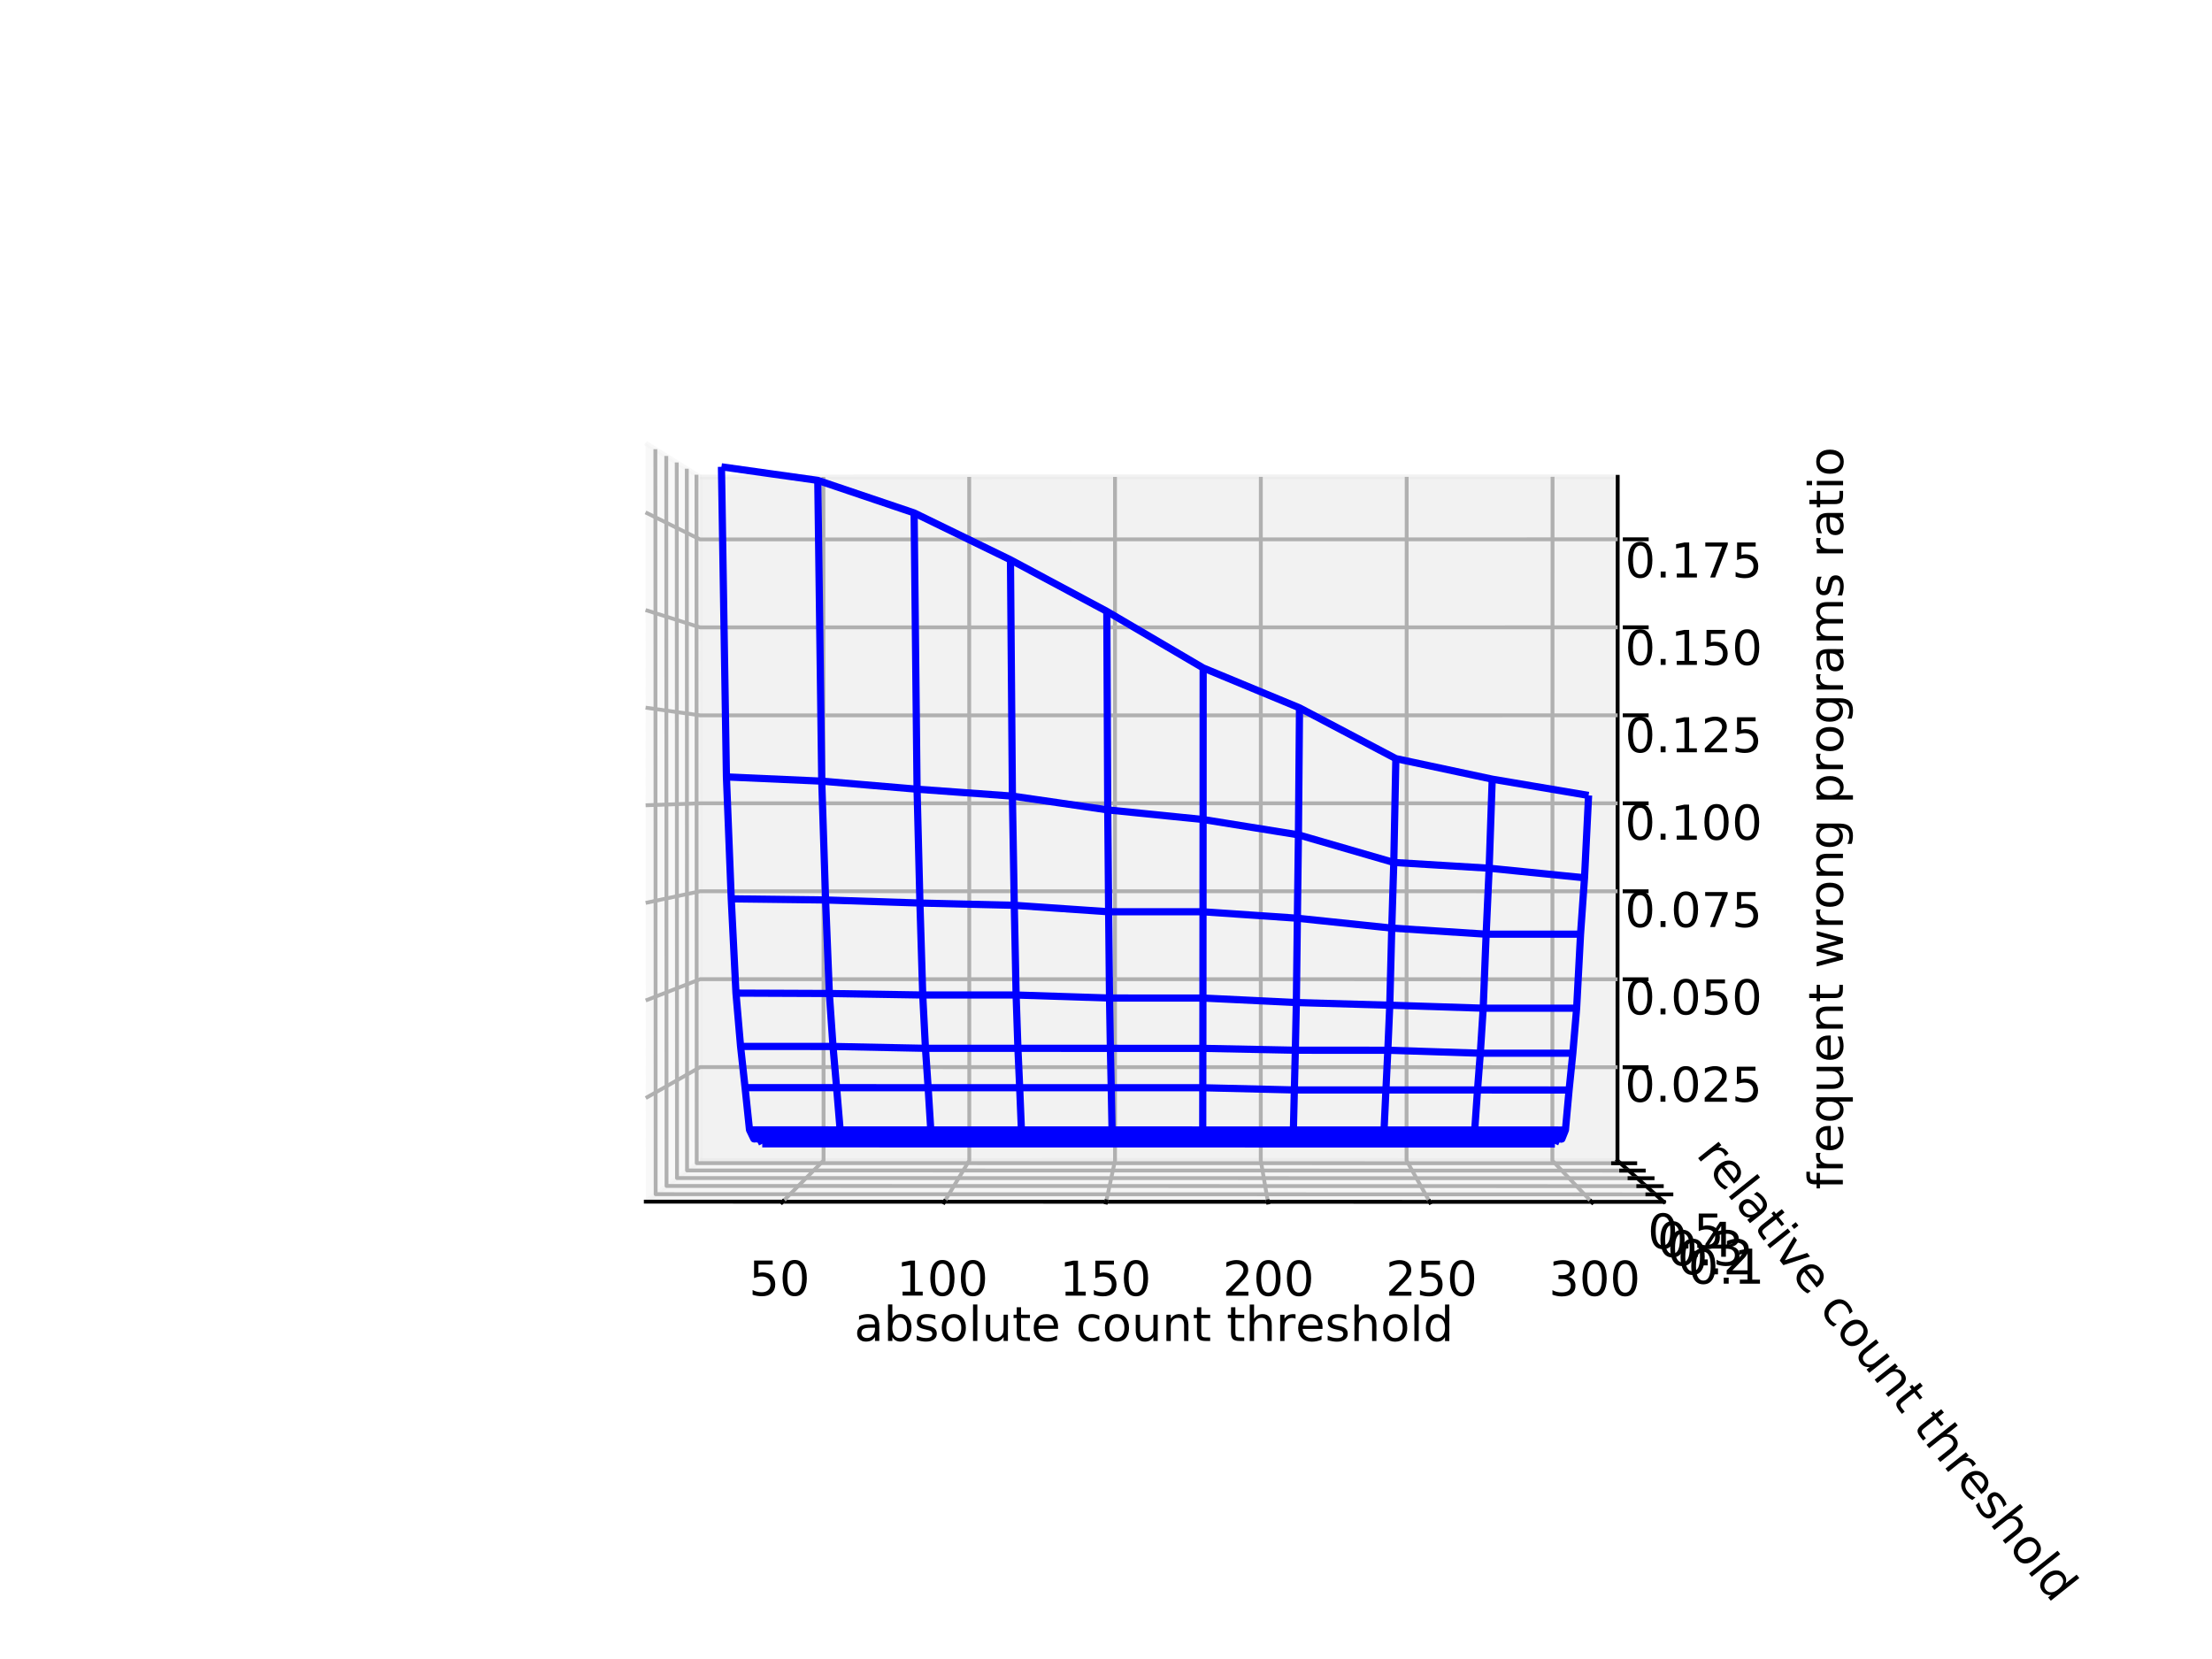 <?xml version="1.0" encoding="UTF-8" standalone="no"?>
<!-- Created with matplotlib (https://matplotlib.org/) -->

<svg
   xmlns:dc="http://purl.org/dc/elements/1.1/"
   xmlns:cc="http://creativecommons.org/ns#"
   xmlns:rdf="http://www.w3.org/1999/02/22-rdf-syntax-ns#"
   xmlns:svg="http://www.w3.org/2000/svg"
   xmlns="http://www.w3.org/2000/svg"
   xmlns:xlink="http://www.w3.org/1999/xlink"
   xmlns:sodipodi="http://sodipodi.sourceforge.net/DTD/sodipodi-0.dtd"
   xmlns:inkscape="http://www.inkscape.org/namespaces/inkscape"
   height="345.6pt"
   version="1.1"
   viewBox="0 0 460.8 345.6"
   width="460.8pt"
   id="svg5022"
   sodipodi:docname="frequent_programs_submits_rel.svg"
   inkscape:version="0.92.3 (unknown)">
  <sodipodi:namedview
     pagecolor="#ffffff"
     bordercolor="#666666"
     borderopacity="1"
     objecttolerance="10"
     gridtolerance="10"
     guidetolerance="10"
     inkscape:pageopacity="0"
     inkscape:pageshadow="2"
     inkscape:window-width="1920"
     inkscape:window-height="1052"
     id="namedview5024"
     showgrid="false"
     inkscape:zoom="2.0486111"
     inkscape:cx="319.76412"
     inkscape:cy="209.4169"
     inkscape:window-x="8"
     inkscape:window-y="0"
     inkscape:window-maximized="1"
     inkscape:current-layer="axis3d_2" />
  <defs
     id="defs4430">
    <style
       type="text/css"
       id="style4428">
*{stroke-linecap:butt;stroke-linejoin:round;}
  </style>
  </defs>
  <g
     id="figure_1">
    <g
       id="patch_1">
      <path
         d="M 0 345.6  L 460.8 345.6  L 460.8 0  L 0 0  z "
         style="fill:#ffffff;"
         id="path4432" />
    </g>
    <g
       id="patch_2">
      <path
         d="M 57.6 307.584  L 414.72 307.584  L 414.72 41.472  L 57.6 41.472  z "
         style="fill:#ffffff;"
         id="path4435" />
    </g>
    <g
       id="pane3d_1">
      <g
         id="patch_3">
        <path
           d="M 134.529 250.327  L 145.871 241.744  L 145.823 99.355  L 134.469 92.295  "
           style="fill:#f2f2f2;opacity:0.5;stroke:#f2f2f2;stroke-linejoin:miter;"
           id="path4438" />
      </g>
    </g>
    <g
       id="pane3d_2">
      <g
         id="patch_4">
        <path
           d="M 145.871 241.744  L 336.948 241.776  L 336.996 99.328  L 145.823 99.355  "
           style="fill:#e6e6e6;opacity:0.5;stroke:#e6e6e6;stroke-linejoin:miter;"
           id="path4442" />
      </g>
    </g>
    <g
       id="pane3d_3">
      <g
         id="patch_5">
        <path
           d="M 134.529 250.327  L 346.597 250.367  L 336.948 241.776  L 145.871 241.744  "
           style="fill:#ececec;opacity:0.5;stroke:#ececec;stroke-linejoin:miter;"
           id="path4446" />
      </g>
    </g>
    <g
       id="axis3d_1">
      <g
         id="line2d_1">
        <path
           d="M 134.529 250.327  L 346.597 250.367  "
           style="fill:none;stroke:#000000;stroke-linecap:square;stroke-width:0.8;"
           id="path4450" />
      </g>
      <g
         id="text_1">
        <!-- absolute count threshold -->
        <defs
           id="defs4467">
          <path
             d="M 34.281 27.484  Q 23.391 27.484 19.188 25  Q 14.984 22.516 14.984 16.5  Q 14.984 11.719 18.141 8.906  Q 21.297 6.109 26.703 6.109  Q 34.188 6.109 38.703 11.406  Q 43.219 16.703 43.219 25.484  L 43.219 27.484  z M 52.203 31.203  L 52.203 0  L 43.219 0  L 43.219 8.297  Q 40.141 3.328 35.547 0.953  Q 30.953 -1.422 24.312 -1.422  Q 15.922 -1.422 10.953 3.297  Q 6 8.016 6 15.922  Q 6 25.141 12.172 29.828  Q 18.359 34.516 30.609 34.516  L 43.219 34.516  L 43.219 35.406  Q 43.219 41.609 39.141 45  Q 35.062 48.391 27.688 48.391  Q 23 48.391 18.547 47.266  Q 14.109 46.141 10.016 43.891  L 10.016 52.203  Q 14.938 54.109 19.578 55.047  Q 24.219 56 28.609 56  Q 40.484 56 46.344 49.844  Q 52.203 43.703 52.203 31.203  z "
             id="DejaVuSans-97" />
          <path
             d="M 48.688 27.297  Q 48.688 37.203 44.609 42.844  Q 40.531 48.484 33.406 48.484  Q 26.266 48.484 22.188 42.844  Q 18.109 37.203 18.109 27.297  Q 18.109 17.391 22.188 11.75  Q 26.266 6.109 33.406 6.109  Q 40.531 6.109 44.609 11.75  Q 48.688 17.391 48.688 27.297  z M 18.109 46.391  Q 20.953 51.266 25.266 53.625  Q 29.594 56 35.594 56  Q 45.562 56 51.781 48.094  Q 58.016 40.188 58.016 27.297  Q 58.016 14.406 51.781 6.484  Q 45.562 -1.422 35.594 -1.422  Q 29.594 -1.422 25.266 0.953  Q 20.953 3.328 18.109 8.203  L 18.109 0  L 9.078 0  L 9.078 75.984  L 18.109 75.984  z "
             id="DejaVuSans-98" />
          <path
             d="M 44.281 53.078  L 44.281 44.578  Q 40.484 46.531 36.375 47.5  Q 32.281 48.484 27.875 48.484  Q 21.188 48.484 17.844 46.438  Q 14.5 44.391 14.5 40.281  Q 14.5 37.156 16.891 35.375  Q 19.281 33.594 26.516 31.984  L 29.594 31.297  Q 39.156 29.25 43.188 25.516  Q 47.219 21.781 47.219 15.094  Q 47.219 7.469 41.188 3.016  Q 35.156 -1.422 24.609 -1.422  Q 20.219 -1.422 15.453 -0.562  Q 10.688 0.297 5.422 2  L 5.422 11.281  Q 10.406 8.688 15.234 7.391  Q 20.062 6.109 24.812 6.109  Q 31.156 6.109 34.562 8.281  Q 37.984 10.453 37.984 14.406  Q 37.984 18.062 35.516 20.016  Q 33.062 21.969 24.703 23.781  L 21.578 24.516  Q 13.234 26.266 9.516 29.906  Q 5.812 33.547 5.812 39.891  Q 5.812 47.609 11.281 51.797  Q 16.75 56 26.812 56  Q 31.781 56 36.172 55.266  Q 40.578 54.547 44.281 53.078  z "
             id="DejaVuSans-115" />
          <path
             d="M 30.609 48.391  Q 23.391 48.391 19.188 42.75  Q 14.984 37.109 14.984 27.297  Q 14.984 17.484 19.156 11.844  Q 23.344 6.203 30.609 6.203  Q 37.797 6.203 41.984 11.859  Q 46.188 17.531 46.188 27.297  Q 46.188 37.016 41.984 42.703  Q 37.797 48.391 30.609 48.391  z M 30.609 56  Q 42.328 56 49.016 48.375  Q 55.719 40.766 55.719 27.297  Q 55.719 13.875 49.016 6.219  Q 42.328 -1.422 30.609 -1.422  Q 18.844 -1.422 12.172 6.219  Q 5.516 13.875 5.516 27.297  Q 5.516 40.766 12.172 48.375  Q 18.844 56 30.609 56  z "
             id="DejaVuSans-111" />
          <path
             d="M 9.422 75.984  L 18.406 75.984  L 18.406 0  L 9.422 0  z "
             id="DejaVuSans-108" />
          <path
             d="M 8.5 21.578  L 8.5 54.688  L 17.484 54.688  L 17.484 21.922  Q 17.484 14.156 20.5 10.266  Q 23.531 6.391 29.594 6.391  Q 36.859 6.391 41.078 11.031  Q 45.312 15.672 45.312 23.688  L 45.312 54.688  L 54.297 54.688  L 54.297 0  L 45.312 0  L 45.312 8.406  Q 42.047 3.422 37.719 1  Q 33.406 -1.422 27.688 -1.422  Q 18.266 -1.422 13.375 4.438  Q 8.5 10.297 8.5 21.578  z M 31.109 56  z "
             id="DejaVuSans-117" />
          <path
             d="M 18.312 70.219  L 18.312 54.688  L 36.812 54.688  L 36.812 47.703  L 18.312 47.703  L 18.312 18.016  Q 18.312 11.328 20.141 9.422  Q 21.969 7.516 27.594 7.516  L 36.812 7.516  L 36.812 0  L 27.594 0  Q 17.188 0 13.234 3.875  Q 9.281 7.766 9.281 18.016  L 9.281 47.703  L 2.688 47.703  L 2.688 54.688  L 9.281 54.688  L 9.281 70.219  z "
             id="DejaVuSans-116" />
          <path
             d="M 56.203 29.594  L 56.203 25.203  L 14.891 25.203  Q 15.484 15.922 20.484 11.062  Q 25.484 6.203 34.422 6.203  Q 39.594 6.203 44.453 7.469  Q 49.312 8.734 54.109 11.281  L 54.109 2.781  Q 49.266 0.734 44.188 -0.344  Q 39.109 -1.422 33.891 -1.422  Q 20.797 -1.422 13.156 6.188  Q 5.516 13.812 5.516 26.812  Q 5.516 40.234 12.766 48.109  Q 20.016 56 32.328 56  Q 43.359 56 49.781 48.891  Q 56.203 41.797 56.203 29.594  z M 47.219 32.234  Q 47.125 39.594 43.094 43.984  Q 39.062 48.391 32.422 48.391  Q 24.906 48.391 20.391 44.141  Q 15.875 39.891 15.188 32.172  z "
             id="DejaVuSans-101" />
          <path
             id="DejaVuSans-32" />
          <path
             d="M 48.781 52.594  L 48.781 44.188  Q 44.969 46.297 41.141 47.344  Q 37.312 48.391 33.406 48.391  Q 24.656 48.391 19.812 42.844  Q 14.984 37.312 14.984 27.297  Q 14.984 17.281 19.812 11.734  Q 24.656 6.203 33.406 6.203  Q 37.312 6.203 41.141 7.25  Q 44.969 8.297 48.781 10.406  L 48.781 2.094  Q 45.016 0.344 40.984 -0.531  Q 36.969 -1.422 32.422 -1.422  Q 20.062 -1.422 12.781 6.344  Q 5.516 14.109 5.516 27.297  Q 5.516 40.672 12.859 48.328  Q 20.219 56 33.016 56  Q 37.156 56 41.109 55.141  Q 45.062 54.297 48.781 52.594  z "
             id="DejaVuSans-99" />
          <path
             d="M 54.891 33.016  L 54.891 0  L 45.906 0  L 45.906 32.719  Q 45.906 40.484 42.875 44.328  Q 39.844 48.188 33.797 48.188  Q 26.516 48.188 22.312 43.547  Q 18.109 38.922 18.109 30.906  L 18.109 0  L 9.078 0  L 9.078 54.688  L 18.109 54.688  L 18.109 46.188  Q 21.344 51.125 25.703 53.562  Q 30.078 56 35.797 56  Q 45.219 56 50.047 50.172  Q 54.891 44.344 54.891 33.016  z "
             id="DejaVuSans-110" />
          <path
             d="M 54.891 33.016  L 54.891 0  L 45.906 0  L 45.906 32.719  Q 45.906 40.484 42.875 44.328  Q 39.844 48.188 33.797 48.188  Q 26.516 48.188 22.312 43.547  Q 18.109 38.922 18.109 30.906  L 18.109 0  L 9.078 0  L 9.078 75.984  L 18.109 75.984  L 18.109 46.188  Q 21.344 51.125 25.703 53.562  Q 30.078 56 35.797 56  Q 45.219 56 50.047 50.172  Q 54.891 44.344 54.891 33.016  z "
             id="DejaVuSans-104" />
          <path
             d="M 41.109 46.297  Q 39.594 47.172 37.812 47.578  Q 36.031 48 33.891 48  Q 26.266 48 22.188 43.047  Q 18.109 38.094 18.109 28.812  L 18.109 0  L 9.078 0  L 9.078 54.688  L 18.109 54.688  L 18.109 46.188  Q 20.953 51.172 25.484 53.578  Q 30.031 56 36.531 56  Q 37.453 56 38.578 55.875  Q 39.703 55.766 41.062 55.516  z "
             id="DejaVuSans-114" />
          <path
             d="M 45.406 46.391  L 45.406 75.984  L 54.391 75.984  L 54.391 0  L 45.406 0  L 45.406 8.203  Q 42.578 3.328 38.25 0.953  Q 33.938 -1.422 27.875 -1.422  Q 17.969 -1.422 11.734 6.484  Q 5.516 14.406 5.516 27.297  Q 5.516 40.188 11.734 48.094  Q 17.969 56 27.875 56  Q 33.938 56 38.25 53.625  Q 42.578 51.266 45.406 46.391  z M 14.797 27.297  Q 14.797 17.391 18.875 11.75  Q 22.953 6.109 30.078 6.109  Q 37.203 6.109 41.297 11.75  Q 45.406 17.391 45.406 27.297  Q 45.406 37.203 41.297 42.844  Q 37.203 48.484 30.078 48.484  Q 22.953 48.484 18.875 42.844  Q 14.797 37.203 14.797 27.297  z "
             id="DejaVuSans-100" />
        </defs>
        <g
           transform="translate(177.953 279.339)rotate(-359.989)scale(0.1 -0.1)"
           id="g4517">
          <use
             xlink:href="#DejaVuSans-97"
             id="use4469" />
          <use
             x="61.279"
             xlink:href="#DejaVuSans-98"
             id="use4471" />
          <use
             x="124.756"
             xlink:href="#DejaVuSans-115"
             id="use4473" />
          <use
             x="176.855"
             xlink:href="#DejaVuSans-111"
             id="use4475" />
          <use
             x="238.037"
             xlink:href="#DejaVuSans-108"
             id="use4477" />
          <use
             x="265.82"
             xlink:href="#DejaVuSans-117"
             id="use4479" />
          <use
             x="329.199"
             xlink:href="#DejaVuSans-116"
             id="use4481" />
          <use
             x="368.408"
             xlink:href="#DejaVuSans-101"
             id="use4483" />
          <use
             x="429.932"
             xlink:href="#DejaVuSans-32"
             id="use4485" />
          <use
             x="461.719"
             xlink:href="#DejaVuSans-99"
             id="use4487" />
          <use
             x="516.699"
             xlink:href="#DejaVuSans-111"
             id="use4489" />
          <use
             x="577.881"
             xlink:href="#DejaVuSans-117"
             id="use4491" />
          <use
             x="641.26"
             xlink:href="#DejaVuSans-110"
             id="use4493" />
          <use
             x="704.639"
             xlink:href="#DejaVuSans-116"
             id="use4495" />
          <use
             x="743.848"
             xlink:href="#DejaVuSans-32"
             id="use4497" />
          <use
             x="775.635"
             xlink:href="#DejaVuSans-116"
             id="use4499" />
          <use
             x="814.844"
             xlink:href="#DejaVuSans-104"
             id="use4501" />
          <use
             x="878.223"
             xlink:href="#DejaVuSans-114"
             id="use4503" />
          <use
             x="919.305"
             xlink:href="#DejaVuSans-101"
             id="use4505" />
          <use
             x="980.828"
             xlink:href="#DejaVuSans-115"
             id="use4507" />
          <use
             x="1032.928"
             xlink:href="#DejaVuSans-104"
             id="use4509" />
          <use
             x="1096.307"
             xlink:href="#DejaVuSans-111"
             id="use4511" />
          <use
             x="1157.488"
             xlink:href="#DejaVuSans-108"
             id="use4513" />
          <use
             x="1185.271"
             xlink:href="#DejaVuSans-100"
             id="use4515" />
        </g>
      </g>
      <g
         id="Line3DCollection_1">
        <path
           d="M 163.045 250.332  L 171.565 241.748  L 171.53 99.351  "
           style="fill:none;stroke:#b0b0b0;stroke-width:0.8;"
           id="path4520" />
        <path
           d="M 196.735 250.339  L 201.921 241.753  L 201.901 99.347  "
           style="fill:none;stroke:#b0b0b0;stroke-width:0.8;"
           id="path4522" />
        <path
           d="M 230.429 250.345  L 232.281 241.758  L 232.276 99.343  "
           style="fill:none;stroke:#b0b0b0;stroke-width:0.8;"
           id="path4524" />
        <path
           d="M 264.128 250.351  L 262.644 241.764  L 262.655 99.338  "
           style="fill:none;stroke:#b0b0b0;stroke-width:0.8;"
           id="path4526" />
        <path
           d="M 297.833 250.358  L 293.012 241.769  L 293.038 99.334  "
           style="fill:none;stroke:#b0b0b0;stroke-width:0.8;"
           id="path4528" />
        <path
           d="M 331.542 250.364  L 323.384 241.774  L 323.425 99.33  "
           style="fill:none;stroke:#b0b0b0;stroke-width:0.8;"
           id="path4530" />
      </g>
      <g
         id="xtick_1">
        <g
           id="line2d_2">
          <path
             d="M 163.121 250.256  L 162.894 250.485  "
             style="fill:none;stroke:#000000;stroke-linecap:square;stroke-width:0.8;"
             id="path4533" />
        </g>
        <g
           id="text_2">
          <!-- 50 -->
          <defs
             id="defs4538">
            <path
               d="M 10.797 72.906  L 49.516 72.906  L 49.516 64.594  L 19.828 64.594  L 19.828 46.734  Q 21.969 47.469 24.109 47.828  Q 26.266 48.188 28.422 48.188  Q 40.625 48.188 47.75 41.5  Q 54.891 34.812 54.891 23.391  Q 54.891 11.625 47.562 5.094  Q 40.234 -1.422 26.906 -1.422  Q 22.312 -1.422 17.547 -0.641  Q 12.797 0.141 7.719 1.703  L 7.719 11.625  Q 12.109 9.234 16.797 8.062  Q 21.484 6.891 26.703 6.891  Q 35.156 6.891 40.078 11.328  Q 45.016 15.766 45.016 23.391  Q 45.016 31 40.078 35.438  Q 35.156 39.891 26.703 39.891  Q 22.75 39.891 18.812 39.016  Q 14.891 38.141 10.797 36.281  z "
               id="DejaVuSans-53" />
            <path
               d="M 31.781 66.406  Q 24.172 66.406 20.328 58.906  Q 16.5 51.422 16.5 36.375  Q 16.5 21.391 20.328 13.891  Q 24.172 6.391 31.781 6.391  Q 39.453 6.391 43.281 13.891  Q 47.125 21.391 47.125 36.375  Q 47.125 51.422 43.281 58.906  Q 39.453 66.406 31.781 66.406  z M 31.781 74.219  Q 44.047 74.219 50.516 64.516  Q 56.984 54.828 56.984 36.375  Q 56.984 17.969 50.516 8.266  Q 44.047 -1.422 31.781 -1.422  Q 19.531 -1.422 13.062 8.266  Q 6.594 17.969 6.594 36.375  Q 6.594 54.828 13.062 64.516  Q 19.531 74.219 31.781 74.219  z "
               id="DejaVuSans-48" />
          </defs>
          <g
             transform="translate(156.01 269.89)scale(0.1 -0.1)"
             id="g4544">
            <use
               xlink:href="#DejaVuSans-53"
               id="use4540" />
            <use
               x="63.623"
               xlink:href="#DejaVuSans-48"
               id="use4542" />
          </g>
        </g>
      </g>
      <g
         id="xtick_2">
        <g
           id="line2d_3">
          <path
             d="M 196.781 250.262  L 196.642 250.491  "
             style="fill:none;stroke:#000000;stroke-linecap:square;stroke-width:0.8;"
             id="path4548" />
        </g>
        <g
           id="text_3">
          <!-- 100 -->
          <defs
             id="defs4552">
            <path
               d="M 12.406 8.297  L 28.516 8.297  L 28.516 63.922  L 10.984 60.406  L 10.984 69.391  L 28.422 72.906  L 38.281 72.906  L 38.281 8.297  L 54.391 8.297  L 54.391 0  L 12.406 0  z "
               id="DejaVuSans-49" />
          </defs>
          <g
             transform="translate(186.781 269.898)scale(0.1 -0.1)"
             id="g4560">
            <use
               xlink:href="#DejaVuSans-49"
               id="use4554" />
            <use
               x="63.623"
               xlink:href="#DejaVuSans-48"
               id="use4556" />
            <use
               x="127.246"
               xlink:href="#DejaVuSans-48"
               id="use4558" />
          </g>
        </g>
      </g>
      <g
         id="xtick_3">
        <g
           id="line2d_4">
          <path
             d="M 230.445 250.269  L 230.396 250.498  "
             style="fill:none;stroke:#000000;stroke-linecap:square;stroke-width:0.8;"
             id="path4564" />
        </g>
        <g
           id="text_4">
          <!-- 150 -->
          <g
             transform="translate(220.739 269.905)scale(0.1 -0.1)"
             id="g4573">
            <use
               xlink:href="#DejaVuSans-49"
               id="use4567" />
            <use
               x="63.623"
               xlink:href="#DejaVuSans-53"
               id="use4569" />
            <use
               x="127.246"
               xlink:href="#DejaVuSans-48"
               id="use4571" />
          </g>
        </g>
      </g>
      <g
         id="xtick_4">
        <g
           id="line2d_5">
          <path
             d="M 264.115 250.275  L 264.155 250.504  "
             style="fill:none;stroke:#000000;stroke-linecap:square;stroke-width:0.8;"
             id="path4577" />
        </g>
        <g
           id="text_5">
          <!-- 200 -->
          <defs
             id="defs4581">
            <path
               d="M 19.188 8.297  L 53.609 8.297  L 53.609 0  L 7.328 0  L 7.328 8.297  Q 12.938 14.109 22.625 23.891  Q 32.328 33.688 34.812 36.531  Q 39.547 41.844 41.422 45.531  Q 43.312 49.219 43.312 52.781  Q 43.312 58.594 39.234 62.25  Q 35.156 65.922 28.609 65.922  Q 23.969 65.922 18.812 64.312  Q 13.672 62.703 7.812 59.422  L 7.812 69.391  Q 13.766 71.781 18.938 73  Q 24.125 74.219 28.422 74.219  Q 39.75 74.219 46.484 68.547  Q 53.219 62.891 53.219 53.422  Q 53.219 48.922 51.531 44.891  Q 49.859 40.875 45.406 35.406  Q 44.188 33.984 37.641 27.219  Q 31.109 20.453 19.188 8.297  z "
               id="DejaVuSans-50" />
          </defs>
          <g
             transform="translate(254.701 269.912)scale(0.1 -0.1)"
             id="g4589">
            <use
               xlink:href="#DejaVuSans-50"
               id="use4583" />
            <use
               x="63.623"
               xlink:href="#DejaVuSans-48"
               id="use4585" />
            <use
               x="127.246"
               xlink:href="#DejaVuSans-48"
               id="use4587" />
          </g>
        </g>
      </g>
      <g
         id="xtick_5">
        <g
           id="line2d_6">
          <path
             d="M 297.79 250.282  L 297.918 250.511  "
             style="fill:none;stroke:#000000;stroke-linecap:square;stroke-width:0.8;"
             id="path4593" />
        </g>
        <g
           id="text_6">
          <!-- 250 -->
          <g
             transform="translate(288.669 269.92)scale(0.1 -0.1)"
             id="g4602">
            <use
               xlink:href="#DejaVuSans-50"
               id="use4596" />
            <use
               x="63.623"
               xlink:href="#DejaVuSans-53"
               id="use4598" />
            <use
               x="127.246"
               xlink:href="#DejaVuSans-48"
               id="use4600" />
          </g>
        </g>
      </g>
      <g
         id="xtick_6">
        <g
           id="line2d_7">
          <path
             d="M 331.47 250.288  L 331.687 250.517  "
             style="fill:none;stroke:#000000;stroke-linecap:square;stroke-width:0.8;"
             id="path4606" />
        </g>
        <g
           id="text_7">
          <!-- 300 -->
          <defs
             id="defs4610">
            <path
               d="M 40.578 39.312  Q 47.656 37.797 51.625 33  Q 55.609 28.219 55.609 21.188  Q 55.609 10.406 48.188 4.484  Q 40.766 -1.422 27.094 -1.422  Q 22.516 -1.422 17.656 -0.516  Q 12.797 0.391 7.625 2.203  L 7.625 11.719  Q 11.719 9.328 16.594 8.109  Q 21.484 6.891 26.812 6.891  Q 36.078 6.891 40.938 10.547  Q 45.797 14.203 45.797 21.188  Q 45.797 27.641 41.281 31.266  Q 36.766 34.906 28.719 34.906  L 20.219 34.906  L 20.219 43.016  L 29.109 43.016  Q 36.375 43.016 40.234 45.922  Q 44.094 48.828 44.094 54.297  Q 44.094 59.906 40.109 62.906  Q 36.141 65.922 28.719 65.922  Q 24.656 65.922 20.016 65.031  Q 15.375 64.156 9.812 62.312  L 9.812 71.094  Q 15.438 72.656 20.344 73.438  Q 25.25 74.219 29.594 74.219  Q 40.828 74.219 47.359 69.109  Q 53.906 64.016 53.906 55.328  Q 53.906 49.266 50.438 45.094  Q 46.969 40.922 40.578 39.312  z "
               id="DejaVuSans-51" />
          </defs>
          <g
             transform="translate(322.641 269.927)scale(0.1 -0.1)"
             id="g4618">
            <use
               xlink:href="#DejaVuSans-51"
               id="use4612" />
            <use
               x="63.623"
               xlink:href="#DejaVuSans-48"
               id="use4614" />
            <use
               x="127.246"
               xlink:href="#DejaVuSans-48"
               id="use4616" />
          </g>
        </g>
      </g>
    </g>
    <g
       id="axis3d_2">
      <g
         id="line2d_8">
        <path
           d="M 336.948 241.776  L 346.597 250.367  "
           style="fill:none;stroke:#000000;stroke-linecap:square;stroke-width:0.8;"
           id="path4623" />
      </g>
      <g
         id="text_8"
         transform="rotate(10.103,286.355,390.125)"
         style="stroke-linecap:butt;stroke-linejoin:round">
        <!-- relative count threshold -->
        <defs
           id="defs4628">
          <path
             d="M 9.422,54.688 H 18.406 V 0 H 9.422 Z m 0,21.297 H 18.406 V 64.594 H 9.422 Z"
             id="DejaVuSans-105"
             inkscape:connector-curvature="0"
             style="stroke-linecap:butt;stroke-linejoin:round" />
          <path
             d="M 2.984,54.688 H 12.5 L 29.594,8.797 46.688,54.688 h 9.516 L 35.688,0 H 23.484 Z"
             id="DejaVuSans-118"
             inkscape:connector-curvature="0"
             style="stroke-linecap:butt;stroke-linejoin:round" />
        </defs>
        <g
           transform="matrix(0.075,0.066,0.066,-0.075,325.912,231.15)"
           id="g4678"
           style="stroke-linecap:butt;stroke-linejoin:round">
          <use
             xlink:href="#DejaVuSans-114"
             id="use4630"
             style="stroke-linecap:butt;stroke-linejoin:round"
             x="0"
             y="0"
             width="100%"
             height="100%" />
          <use
             x="41.082"
             xlink:href="#DejaVuSans-101"
             id="use4632"
             style="stroke-linecap:butt;stroke-linejoin:round"
             y="0"
             width="100%"
             height="100%" />
          <use
             x="102.605"
             xlink:href="#DejaVuSans-108"
             id="use4634"
             style="stroke-linecap:butt;stroke-linejoin:round"
             y="0"
             width="100%"
             height="100%" />
          <use
             x="130.389"
             xlink:href="#DejaVuSans-97"
             id="use4636"
             style="stroke-linecap:butt;stroke-linejoin:round"
             y="0"
             width="100%"
             height="100%" />
          <use
             x="191.668"
             xlink:href="#DejaVuSans-116"
             id="use4638"
             style="stroke-linecap:butt;stroke-linejoin:round"
             y="0"
             width="100%"
             height="100%" />
          <use
             x="230.877"
             xlink:href="#DejaVuSans-105"
             id="use4640"
             style="stroke-linecap:butt;stroke-linejoin:round"
             y="0"
             width="100%"
             height="100%" />
          <use
             x="258.66"
             xlink:href="#DejaVuSans-118"
             id="use4642"
             style="stroke-linecap:butt;stroke-linejoin:round"
             y="0"
             width="100%"
             height="100%" />
          <use
             x="317.84"
             xlink:href="#DejaVuSans-101"
             id="use4644"
             style="stroke-linecap:butt;stroke-linejoin:round"
             y="0"
             width="100%"
             height="100%" />
          <use
             x="379.363"
             xlink:href="#DejaVuSans-32"
             id="use4646"
             style="stroke-linecap:butt;stroke-linejoin:round"
             y="0"
             width="100%"
             height="100%" />
          <use
             x="411.15"
             xlink:href="#DejaVuSans-99"
             id="use4648"
             style="stroke-linecap:butt;stroke-linejoin:round"
             y="0"
             width="100%"
             height="100%" />
          <use
             x="466.131"
             xlink:href="#DejaVuSans-111"
             id="use4650"
             style="stroke-linecap:butt;stroke-linejoin:round"
             y="0"
             width="100%"
             height="100%" />
          <use
             x="527.312"
             xlink:href="#DejaVuSans-117"
             id="use4652"
             style="stroke-linecap:butt;stroke-linejoin:round"
             y="0"
             width="100%"
             height="100%" />
          <use
             x="590.691"
             xlink:href="#DejaVuSans-110"
             id="use4654"
             style="stroke-linecap:butt;stroke-linejoin:round"
             y="0"
             width="100%"
             height="100%" />
          <use
             x="654.07"
             xlink:href="#DejaVuSans-116"
             id="use4656"
             style="stroke-linecap:butt;stroke-linejoin:round"
             y="0"
             width="100%"
             height="100%" />
          <use
             x="693.279"
             xlink:href="#DejaVuSans-32"
             id="use4658"
             style="stroke-linecap:butt;stroke-linejoin:round"
             y="0"
             width="100%"
             height="100%" />
          <use
             x="725.066"
             xlink:href="#DejaVuSans-116"
             id="use4660"
             style="stroke-linecap:butt;stroke-linejoin:round"
             y="0"
             width="100%"
             height="100%" />
          <use
             x="764.275"
             xlink:href="#DejaVuSans-104"
             id="use4662"
             style="stroke-linecap:butt;stroke-linejoin:round"
             y="0"
             width="100%"
             height="100%" />
          <use
             x="827.654"
             xlink:href="#DejaVuSans-114"
             id="use4664"
             style="stroke-linecap:butt;stroke-linejoin:round"
             y="0"
             width="100%"
             height="100%" />
          <use
             x="868.736"
             xlink:href="#DejaVuSans-101"
             id="use4666"
             style="stroke-linecap:butt;stroke-linejoin:round"
             y="0"
             width="100%"
             height="100%" />
          <use
             x="930.26"
             xlink:href="#DejaVuSans-115"
             id="use4668"
             style="stroke-linecap:butt;stroke-linejoin:round"
             y="0"
             width="100%"
             height="100%" />
          <use
             x="982.359"
             xlink:href="#DejaVuSans-104"
             id="use4670"
             style="stroke-linecap:butt;stroke-linejoin:round"
             y="0"
             width="100%"
             height="100%" />
          <use
             x="1045.738"
             xlink:href="#DejaVuSans-111"
             id="use4672"
             style="stroke-linecap:butt;stroke-linejoin:round"
             y="0"
             width="100%"
             height="100%" />
          <use
             x="1106.92"
             xlink:href="#DejaVuSans-108"
             id="use4674"
             style="stroke-linecap:butt;stroke-linejoin:round"
             y="0"
             width="100%"
             height="100%" />
          <use
             x="1134.703"
             xlink:href="#DejaVuSans-100"
             id="use4676"
             style="stroke-linecap:butt;stroke-linejoin:round"
             y="0"
             width="100%"
             height="100%" />
        </g>
      </g>
      <g
         id="Line3DCollection_2">
        <path
           d="M 136.527 93.575  L 136.585 248.771  L 344.848 248.81  "
           style="fill:none;stroke:#b0b0b0;stroke-width:0.8;"
           id="path4681" />
        <path
           d="M 138.798 94.987  L 138.853 247.055  L 342.918 247.092  "
           style="fill:none;stroke:#b0b0b0;stroke-width:0.8;"
           id="path4683" />
        <path
           d="M 140.979 96.343  L 141.032 245.406  L 341.065 245.442  "
           style="fill:none;stroke:#b0b0b0;stroke-width:0.8;"
           id="path4685" />
        <path
           d="M 143.075 97.646  L 143.126 243.821  L 339.283 243.855  "
           style="fill:none;stroke:#b0b0b0;stroke-width:0.8;"
           id="path4687" />
        <path
           d="M 145.092 98.9  L 145.141 242.296  L 337.569 242.33  "
           style="fill:none;stroke:#b0b0b0;stroke-width:0.8;"
           id="path4689" />
      </g>
      <g
         id="xtick_7">
        <g
           id="line2d_9">
          <path
             d="M 343.181 248.81  L 348.181 248.811  "
             style="fill:none;stroke:#000000;stroke-linecap:square;stroke-width:0.8;"
             id="path4692" />
        </g>
        <g
           id="text_9">
          <!-- 0.1 -->
          <defs
             id="defs4696">
            <path
               d="M 10.688 12.406  L 21 12.406  L 21 0  L 10.688 0  z "
               id="DejaVuSans-46" />
          </defs>
          <g
             transform="translate(351.655 267.407)scale(0.1 -0.1)"
             id="g4704">
            <use
               xlink:href="#DejaVuSans-48"
               id="use4698" />
            <use
               x="63.623"
               xlink:href="#DejaVuSans-46"
               id="use4700" />
            <use
               x="95.41"
               xlink:href="#DejaVuSans-49"
               id="use4702" />
          </g>
        </g>
      </g>
      <g
         id="xtick_8">
        <g
           id="line2d_10">
          <path
             d="M 341.285 247.092  L 346.184 247.092  "
             style="fill:none;stroke:#000000;stroke-linecap:square;stroke-width:0.8;"
             id="path4708" />
        </g>
        <g
           id="text_10">
          <!-- 0.2 -->
          <g
             transform="translate(349.428 265.467)scale(0.1 -0.1)"
             id="g4717">
            <use
               xlink:href="#DejaVuSans-48"
               id="use4711" />
            <use
               x="63.623"
               xlink:href="#DejaVuSans-46"
               id="use4713" />
            <use
               x="95.41"
               xlink:href="#DejaVuSans-50"
               id="use4715" />
          </g>
        </g>
      </g>
      <g
         id="xtick_9">
        <g
           id="line2d_11">
          <path
             d="M 339.464 245.441  L 344.266 245.442  "
             style="fill:none;stroke:#000000;stroke-linecap:square;stroke-width:0.8;"
             id="path4721" />
        </g>
        <g
           id="text_11">
          <!-- 0.3 -->
          <g
             transform="translate(347.289 263.604)scale(0.1 -0.1)"
             id="g4730">
            <use
               xlink:href="#DejaVuSans-48"
               id="use4724" />
            <use
               x="63.623"
               xlink:href="#DejaVuSans-46"
               id="use4726" />
            <use
               x="95.41"
               xlink:href="#DejaVuSans-51"
               id="use4728" />
          </g>
        </g>
      </g>
      <g
         id="xtick_10">
        <g
           id="line2d_12">
          <path
             d="M 337.713 243.855  L 342.423 243.856  "
             style="fill:none;stroke:#000000;stroke-linecap:square;stroke-width:0.8;"
             id="path4734" />
        </g>
        <g
           id="text_12">
          <!-- 0.4 -->
          <defs
             id="defs4738">
            <path
               d="M 37.797 64.312  L 12.891 25.391  L 37.797 25.391  z M 35.203 72.906  L 47.609 72.906  L 47.609 25.391  L 58.016 25.391  L 58.016 17.188  L 47.609 17.188  L 47.609 0  L 37.797 0  L 37.797 17.188  L 4.891 17.188  L 4.891 26.703  z "
               id="DejaVuSans-52" />
          </defs>
          <g
             transform="translate(345.233 261.813)scale(0.1 -0.1)"
             id="g4746">
            <use
               xlink:href="#DejaVuSans-48"
               id="use4740" />
            <use
               x="63.623"
               xlink:href="#DejaVuSans-46"
               id="use4742" />
            <use
               x="95.41"
               xlink:href="#DejaVuSans-52"
               id="use4744" />
          </g>
        </g>
      </g>
      <g
         id="xtick_11">
        <g
           id="line2d_13">
          <path
             d="M 336.029 242.329  L 340.649 242.33  "
             style="fill:none;stroke:#000000;stroke-linecap:square;stroke-width:0.8;"
             id="path4750" />
        </g>
        <g
           id="text_13">
          <!-- 0.5 -->
          <g
             transform="translate(343.255 260.09)scale(0.1 -0.1)"
             id="g4759">
            <use
               xlink:href="#DejaVuSans-48"
               id="use4753" />
            <use
               x="63.623"
               xlink:href="#DejaVuSans-46"
               id="use4755" />
            <use
               x="95.41"
               xlink:href="#DejaVuSans-53"
               id="use4757" />
          </g>
        </g>
      </g>
    </g>
    <g
       id="axis3d_3">
      <g
         id="line2d_14">
        <path
           d="M 336.948 241.776  L 336.996 99.328  "
           style="fill:none;stroke:#000000;stroke-linecap:square;stroke-width:0.8;"
           id="path4764" />
      </g>
      <g
         id="text_14"
         style="stroke-linecap:butt;stroke-linejoin:round"
         transform="translate(-6)">
        <!-- frequent wrong programs ratio -->
        <defs
           id="defs4773">
          <path
             d="M 37.109,75.984 V 68.5 h -8.594 q -4.828,0 -6.719,-1.953 -1.875,-1.953 -1.875,-7.031 V 54.688 H 34.719 V 47.703 H 19.922 V 0 h -9.031 V 47.703 H 2.297 V 54.688 h 8.594 V 58.5 q 0,9.125 4.25,13.297 4.25,4.188 13.469,4.188 z"
             id="DejaVuSans-102"
             inkscape:connector-curvature="0"
             style="stroke-linecap:butt;stroke-linejoin:round" />
          <path
             d="m 14.797,27.297 q 0,-9.906 4.078,-15.547 4.078,-5.641 11.203,-5.641 7.125,0 11.219,5.641 4.109,5.641 4.109,15.547 0,9.906 -4.109,15.547 -4.094,5.641 -11.219,5.641 -7.125,0 -11.203,-5.641 -4.078,-5.641 -4.078,-15.547 z M 45.406,8.203 q -2.828,-4.875 -7.156,-7.25 -4.312,-2.375 -10.375,-2.375 -9.906,0 -16.141,7.906 -6.219,7.922 -6.219,20.812 0,12.891 6.219,20.797 Q 17.969,56 27.875,56 q 6.062,0 10.375,-2.375 4.328,-2.359 7.156,-7.234 V 54.688 h 8.984 V -20.797 H 45.406 Z"
             id="DejaVuSans-113"
             inkscape:connector-curvature="0"
             style="stroke-linecap:butt;stroke-linejoin:round" />
          <path
             d="M 4.203,54.688 H 13.188 L 24.422,12.016 35.594,54.688 H 46.188 L 57.422,12.016 68.609,54.688 H 77.594 L 63.281,0 H 52.688 L 40.922,44.828 29.109,0 H 18.5 Z"
             id="DejaVuSans-119"
             inkscape:connector-curvature="0"
             style="stroke-linecap:butt;stroke-linejoin:round" />
          <path
             d="m 45.406,27.984 q 0,9.766 -4.031,15.125 -4.016,5.375 -11.297,5.375 -7.219,0 -11.25,-5.375 -4.031,-5.359 -4.031,-15.125 0,-9.719 4.031,-15.094 4.031,-5.375 11.25,-5.375 7.281,0 11.297,5.375 4.031,5.375 4.031,15.094 z M 54.391,6.781 q 0,-13.953 -6.203,-20.766 -6.188,-6.812 -18.984,-6.812 -4.734,0 -8.938,0.703 -4.203,0.703 -8.156,2.172 V -9.188 q 3.953,-2.141 7.812,-3.156 3.859,-1.031 7.859,-1.031 8.844,0 13.234,4.609 4.391,4.609 4.391,13.938 V 9.625 Q 42.625,4.781 38.281,2.391 33.938,0 27.875,0 17.828,0 11.672,7.656 q -6.156,7.672 -6.156,20.328 0,12.688 6.156,20.344 Q 17.828,56 27.875,56 q 6.062,0 10.406,-2.391 4.344,-2.391 7.125,-7.219 V 54.688 h 8.984 z"
             id="DejaVuSans-103"
             inkscape:connector-curvature="0"
             style="stroke-linecap:butt;stroke-linejoin:round" />
          <path
             d="m 18.109,8.203 v -29 H 9.078 V 54.688 h 9.031 v -8.297 q 2.844,4.875 7.156,7.234 Q 29.594,56 35.594,56 q 9.969,0 16.188,-7.906 6.234,-7.906 6.234,-20.797 0,-12.891 -6.234,-20.812 -6.219,-7.906 -16.188,-7.906 -6,0 -10.328,2.375 -4.312,2.375 -7.156,7.25 z M 48.688,27.297 q 0,9.906 -4.078,15.547 -4.078,5.641 -11.203,5.641 -7.141,0 -11.219,-5.641 -4.078,-5.641 -4.078,-15.547 0,-9.906 4.078,-15.547 4.078,-5.641 11.219,-5.641 7.125,0 11.203,5.641 4.078,5.641 4.078,15.547 z"
             id="DejaVuSans-112"
             inkscape:connector-curvature="0"
             style="stroke-linecap:butt;stroke-linejoin:round" />
          <path
             d="M 52,44.188 Q 55.375,50.25 60.062,53.125 64.75,56 71.094,56 q 8.547,0 13.188,-5.984 4.641,-5.969 4.641,-17 V 0 h -9.031 v 32.719 q 0,7.859 -2.797,11.656 -2.781,3.812 -8.484,3.812 -6.984,0 -11.047,-4.641 -4.047,-4.625 -4.047,-12.641 V 0 h -9.031 v 32.719 q 0,7.906 -2.781,11.688 -2.781,3.781 -8.594,3.781 -6.891,0 -10.953,-4.656 -4.047,-4.656 -4.047,-12.625 V 0 h -9.031 v 54.688 h 9.031 v -8.5 q 3.078,5.031 7.375,7.422 Q 29.781,56 35.688,56 41.656,56 45.828,52.969 50,49.953 52,44.188 Z"
             id="DejaVuSans-109"
             inkscape:connector-curvature="0"
             style="stroke-linecap:butt;stroke-linejoin:round" />
        </defs>
        <g
           transform="matrix(3.4032174e-5,-0.1,-0.1,-3.4032174e-5,389.897,247.803)"
           id="g4833"
           style="stroke-linecap:butt;stroke-linejoin:round">
          <use
             xlink:href="#DejaVuSans-102"
             id="use4775"
             style="stroke-linecap:butt;stroke-linejoin:round"
             x="0"
             y="0"
             width="100%"
             height="100%" />
          <use
             x="35.205"
             xlink:href="#DejaVuSans-114"
             id="use4777"
             style="stroke-linecap:butt;stroke-linejoin:round"
             y="0"
             width="100%"
             height="100%" />
          <use
             x="76.287"
             xlink:href="#DejaVuSans-101"
             id="use4779"
             style="stroke-linecap:butt;stroke-linejoin:round"
             y="0"
             width="100%"
             height="100%" />
          <use
             x="137.811"
             xlink:href="#DejaVuSans-113"
             id="use4781"
             style="stroke-linecap:butt;stroke-linejoin:round"
             y="0"
             width="100%"
             height="100%" />
          <use
             x="201.287"
             xlink:href="#DejaVuSans-117"
             id="use4783"
             style="stroke-linecap:butt;stroke-linejoin:round"
             y="0"
             width="100%"
             height="100%" />
          <use
             x="264.666"
             xlink:href="#DejaVuSans-101"
             id="use4785"
             style="stroke-linecap:butt;stroke-linejoin:round"
             y="0"
             width="100%"
             height="100%" />
          <use
             x="326.189"
             xlink:href="#DejaVuSans-110"
             id="use4787"
             style="stroke-linecap:butt;stroke-linejoin:round"
             y="0"
             width="100%"
             height="100%" />
          <use
             x="389.568"
             xlink:href="#DejaVuSans-116"
             id="use4789"
             style="stroke-linecap:butt;stroke-linejoin:round"
             y="0"
             width="100%"
             height="100%" />
          <use
             x="428.777"
             xlink:href="#DejaVuSans-32"
             id="use4791"
             style="stroke-linecap:butt;stroke-linejoin:round"
             y="0"
             width="100%"
             height="100%" />
          <use
             x="460.564"
             xlink:href="#DejaVuSans-119"
             id="use4793"
             style="stroke-linecap:butt;stroke-linejoin:round"
             y="0"
             width="100%"
             height="100%" />
          <use
             x="542.352"
             xlink:href="#DejaVuSans-114"
             id="use4795"
             style="stroke-linecap:butt;stroke-linejoin:round"
             y="0"
             width="100%"
             height="100%" />
          <use
             x="583.434"
             xlink:href="#DejaVuSans-111"
             id="use4797"
             style="stroke-linecap:butt;stroke-linejoin:round"
             y="0"
             width="100%"
             height="100%" />
          <use
             x="644.615"
             xlink:href="#DejaVuSans-110"
             id="use4799"
             style="stroke-linecap:butt;stroke-linejoin:round"
             y="0"
             width="100%"
             height="100%" />
          <use
             x="707.994"
             xlink:href="#DejaVuSans-103"
             id="use4801"
             style="stroke-linecap:butt;stroke-linejoin:round"
             y="0"
             width="100%"
             height="100%" />
          <use
             x="771.471"
             xlink:href="#DejaVuSans-32"
             id="use4803"
             style="stroke-linecap:butt;stroke-linejoin:round"
             y="0"
             width="100%"
             height="100%" />
          <use
             x="803.258"
             xlink:href="#DejaVuSans-112"
             id="use4805"
             style="stroke-linecap:butt;stroke-linejoin:round"
             y="0"
             width="100%"
             height="100%" />
          <use
             x="866.734"
             xlink:href="#DejaVuSans-114"
             id="use4807"
             style="stroke-linecap:butt;stroke-linejoin:round"
             y="0"
             width="100%"
             height="100%" />
          <use
             x="907.816"
             xlink:href="#DejaVuSans-111"
             id="use4809"
             style="stroke-linecap:butt;stroke-linejoin:round"
             y="0"
             width="100%"
             height="100%" />
          <use
             x="968.998"
             xlink:href="#DejaVuSans-103"
             id="use4811"
             style="stroke-linecap:butt;stroke-linejoin:round"
             y="0"
             width="100%"
             height="100%" />
          <use
             x="1032.475"
             xlink:href="#DejaVuSans-114"
             id="use4813"
             style="stroke-linecap:butt;stroke-linejoin:round"
             y="0"
             width="100%"
             height="100%" />
          <use
             x="1073.588"
             xlink:href="#DejaVuSans-97"
             id="use4815"
             style="stroke-linecap:butt;stroke-linejoin:round"
             y="0"
             width="100%"
             height="100%" />
          <use
             x="1134.867"
             xlink:href="#DejaVuSans-109"
             id="use4817"
             style="stroke-linecap:butt;stroke-linejoin:round"
             y="0"
             width="100%"
             height="100%" />
          <use
             x="1232.279"
             xlink:href="#DejaVuSans-115"
             id="use4819"
             style="stroke-linecap:butt;stroke-linejoin:round"
             y="0"
             width="100%"
             height="100%" />
          <use
             x="1284.379"
             xlink:href="#DejaVuSans-32"
             id="use4821"
             style="stroke-linecap:butt;stroke-linejoin:round"
             y="0"
             width="100%"
             height="100%" />
          <use
             x="1316.166"
             xlink:href="#DejaVuSans-114"
             id="use4823"
             style="stroke-linecap:butt;stroke-linejoin:round"
             y="0"
             width="100%"
             height="100%" />
          <use
             x="1357.279"
             xlink:href="#DejaVuSans-97"
             id="use4825"
             style="stroke-linecap:butt;stroke-linejoin:round"
             y="0"
             width="100%"
             height="100%" />
          <use
             x="1418.559"
             xlink:href="#DejaVuSans-116"
             id="use4827"
             style="stroke-linecap:butt;stroke-linejoin:round"
             y="0"
             width="100%"
             height="100%" />
          <use
             x="1457.768"
             xlink:href="#DejaVuSans-105"
             id="use4829"
             style="stroke-linecap:butt;stroke-linejoin:round"
             y="0"
             width="100%"
             height="100%" />
          <use
             x="1485.551"
             xlink:href="#DejaVuSans-111"
             id="use4831"
             style="stroke-linecap:butt;stroke-linejoin:round"
             y="0"
             width="100%"
             height="100%" />
        </g>
      </g>
      <g
         id="Line3DCollection_3">
        <path
           d="M 336.954 222.319  L 145.864 222.295  L 134.521 228.742  "
           style="fill:none;stroke:#b0b0b0;stroke-width:0.8;"
           id="path4836" />
        <path
           d="M 336.961 203.997  L 145.858 203.98  L 134.513 208.416  "
           style="fill:none;stroke:#b0b0b0;stroke-width:0.8;"
           id="path4838" />
        <path
           d="M 336.967 185.672  L 145.852 185.663  L 134.505 188.087  "
           style="fill:none;stroke:#b0b0b0;stroke-width:0.8;"
           id="path4840" />
        <path
           d="M 336.973 167.344  L 145.846 167.343  L 134.498 167.754  "
           style="fill:none;stroke:#b0b0b0;stroke-width:0.8;"
           id="path4842" />
        <path
           d="M 336.979 149.015  L 145.84 149.021  L 134.49 147.419  "
           style="fill:none;stroke:#b0b0b0;stroke-width:0.8;"
           id="path4844" />
        <path
           d="M 336.986 130.682  L 145.833 130.696  L 134.482 127.081  "
           style="fill:none;stroke:#b0b0b0;stroke-width:0.8;"
           id="path4846" />
        <path
           d="M 336.992 112.348  L 145.827 112.369  L 134.475 106.74  "
           style="fill:none;stroke:#b0b0b0;stroke-width:0.8;"
           id="path4848" />
      </g>
      <g
         id="xtick_12"
         transform="translate(3)"
         style="stroke-linecap:butt;stroke-linejoin:round">
        <g
           id="line2d_15"
           style="stroke-linecap:butt;stroke-linejoin:round">
          <path
             d="m 335.425,222.319 4.588,5.9e-4"
             style="fill:none;stroke:#000000;stroke-width:0.8;stroke-linecap:square;stroke-linejoin:round"
             id="path4851"
             inkscape:connector-curvature="0" />
        </g>
        <g
           id="text_15"
           style="stroke-linecap:butt;stroke-linejoin:round">
          <!-- 0.025 -->
          <g
             transform="matrix(0.1,0,0,-0.1,335.48,229.51)"
             id="g4864"
             style="stroke-linecap:butt;stroke-linejoin:round">
            <use
               xlink:href="#DejaVuSans-48"
               id="use4854"
               style="stroke-linecap:butt;stroke-linejoin:round"
               x="0"
               y="0"
               width="100%"
               height="100%" />
            <use
               x="63.623"
               xlink:href="#DejaVuSans-46"
               id="use4856"
               style="stroke-linecap:butt;stroke-linejoin:round"
               y="0"
               width="100%"
               height="100%" />
            <use
               x="95.41"
               xlink:href="#DejaVuSans-48"
               id="use4858"
               style="stroke-linecap:butt;stroke-linejoin:round"
               y="0"
               width="100%"
               height="100%" />
            <use
               x="159.033"
               xlink:href="#DejaVuSans-50"
               id="use4860"
               style="stroke-linecap:butt;stroke-linejoin:round"
               y="0"
               width="100%"
               height="100%" />
            <use
               x="222.656"
               xlink:href="#DejaVuSans-53"
               id="use4862"
               style="stroke-linecap:butt;stroke-linejoin:round"
               y="0"
               width="100%"
               height="100%" />
          </g>
        </g>
      </g>
      <g
         id="xtick_13"
         transform="translate(3)"
         style="stroke-linecap:butt;stroke-linejoin:round">
        <g
           id="line2d_16"
           style="stroke-linecap:butt;stroke-linejoin:round">
          <path
             d="m 335.431,203.997 4.588,4e-4"
             style="fill:none;stroke:#000000;stroke-width:0.8;stroke-linecap:square;stroke-linejoin:round"
             id="path4868"
             inkscape:connector-curvature="0" />
        </g>
        <g
           id="text_16"
           style="stroke-linecap:butt;stroke-linejoin:round">
          <!-- 0.050 -->
          <g
             transform="matrix(0.1,0,0,-0.1,335.487,211.315)"
             id="g4881"
             style="stroke-linecap:butt;stroke-linejoin:round">
            <use
               xlink:href="#DejaVuSans-48"
               id="use4871"
               style="stroke-linecap:butt;stroke-linejoin:round"
               x="0"
               y="0"
               width="100%"
               height="100%" />
            <use
               x="63.623"
               xlink:href="#DejaVuSans-46"
               id="use4873"
               style="stroke-linecap:butt;stroke-linejoin:round"
               y="0"
               width="100%"
               height="100%" />
            <use
               x="95.41"
               xlink:href="#DejaVuSans-48"
               id="use4875"
               style="stroke-linecap:butt;stroke-linejoin:round"
               y="0"
               width="100%"
               height="100%" />
            <use
               x="159.033"
               xlink:href="#DejaVuSans-53"
               id="use4877"
               style="stroke-linecap:butt;stroke-linejoin:round"
               y="0"
               width="100%"
               height="100%" />
            <use
               x="222.656"
               xlink:href="#DejaVuSans-48"
               id="use4879"
               style="stroke-linecap:butt;stroke-linejoin:round"
               y="0"
               width="100%"
               height="100%" />
          </g>
        </g>
      </g>
      <g
         id="xtick_14"
         transform="translate(3)"
         style="stroke-linecap:butt;stroke-linejoin:round">
        <g
           id="line2d_17"
           style="stroke-linecap:butt;stroke-linejoin:round">
          <path
             d="m 335.437,185.672 4.589,2.2e-4"
             style="fill:none;stroke:#000000;stroke-width:0.8;stroke-linecap:square;stroke-linejoin:round"
             id="path4885"
             inkscape:connector-curvature="0" />
        </g>
        <g
           id="text_17"
           style="stroke-linecap:butt;stroke-linejoin:round">
          <!-- 0.075 -->
          <defs
             id="defs4889">
            <path
               d="m 8.203,72.906 h 46.875 V 68.703 L 28.609,0 H 18.312 L 43.219,64.594 H 8.203 Z"
               id="DejaVuSans-55"
               inkscape:connector-curvature="0"
               style="stroke-linecap:butt;stroke-linejoin:round" />
          </defs>
          <g
             transform="matrix(0.1,0,0,-0.1,335.494,193.117)"
             id="g4901"
             style="stroke-linecap:butt;stroke-linejoin:round">
            <use
               xlink:href="#DejaVuSans-48"
               id="use4891"
               style="stroke-linecap:butt;stroke-linejoin:round"
               x="0"
               y="0"
               width="100%"
               height="100%" />
            <use
               x="63.623"
               xlink:href="#DejaVuSans-46"
               id="use4893"
               style="stroke-linecap:butt;stroke-linejoin:round"
               y="0"
               width="100%"
               height="100%" />
            <use
               x="95.41"
               xlink:href="#DejaVuSans-48"
               id="use4895"
               style="stroke-linecap:butt;stroke-linejoin:round"
               y="0"
               width="100%"
               height="100%" />
            <use
               x="159.033"
               xlink:href="#DejaVuSans-55"
               id="use4897"
               style="stroke-linecap:butt;stroke-linejoin:round"
               y="0"
               width="100%"
               height="100%" />
            <use
               x="222.656"
               xlink:href="#DejaVuSans-53"
               id="use4899"
               style="stroke-linecap:butt;stroke-linejoin:round"
               y="0"
               width="100%"
               height="100%" />
          </g>
        </g>
      </g>
      <g
         id="xtick_15"
         transform="translate(3)"
         style="stroke-linecap:butt;stroke-linejoin:round">
        <g
           id="line2d_18"
           style="stroke-linecap:butt;stroke-linejoin:round">
          <path
             d="m 335.444,167.344 4.589,3e-5"
             style="fill:none;stroke:#000000;stroke-width:0.8;stroke-linecap:square;stroke-linejoin:round"
             id="path4905"
             inkscape:connector-curvature="0" />
        </g>
        <g
           id="text_18"
           style="stroke-linecap:butt;stroke-linejoin:round">
          <!-- 0.100 -->
          <g
             transform="matrix(0.1,0,0,-0.1,335.501,174.917)"
             id="g4918"
             style="stroke-linecap:butt;stroke-linejoin:round">
            <use
               xlink:href="#DejaVuSans-48"
               id="use4908"
               style="stroke-linecap:butt;stroke-linejoin:round"
               x="0"
               y="0"
               width="100%"
               height="100%" />
            <use
               x="63.623"
               xlink:href="#DejaVuSans-46"
               id="use4910"
               style="stroke-linecap:butt;stroke-linejoin:round"
               y="0"
               width="100%"
               height="100%" />
            <use
               x="95.41"
               xlink:href="#DejaVuSans-49"
               id="use4912"
               style="stroke-linecap:butt;stroke-linejoin:round"
               y="0"
               width="100%"
               height="100%" />
            <use
               x="159.033"
               xlink:href="#DejaVuSans-48"
               id="use4914"
               style="stroke-linecap:butt;stroke-linejoin:round"
               y="0"
               width="100%"
               height="100%" />
            <use
               x="222.656"
               xlink:href="#DejaVuSans-48"
               id="use4916"
               style="stroke-linecap:butt;stroke-linejoin:round"
               y="0"
               width="100%"
               height="100%" />
          </g>
        </g>
      </g>
      <g
         id="xtick_16"
         transform="translate(3)"
         style="stroke-linecap:butt;stroke-linejoin:round">
        <g
           id="line2d_19"
           style="stroke-linecap:butt;stroke-linejoin:round">
          <path
             d="m 335.45,149.015 4.589,-1.4e-4"
             style="fill:none;stroke:#000000;stroke-width:0.8;stroke-linecap:square;stroke-linejoin:round"
             id="path4922"
             inkscape:connector-curvature="0" />
        </g>
        <g
           id="text_19"
           style="stroke-linecap:butt;stroke-linejoin:round">
          <!-- 0.125 -->
          <g
             transform="matrix(0.1,0,0,-0.1,335.508,156.714)"
             id="g4935"
             style="stroke-linecap:butt;stroke-linejoin:round">
            <use
               xlink:href="#DejaVuSans-48"
               id="use4925"
               style="stroke-linecap:butt;stroke-linejoin:round"
               x="0"
               y="0"
               width="100%"
               height="100%" />
            <use
               x="63.623"
               xlink:href="#DejaVuSans-46"
               id="use4927"
               style="stroke-linecap:butt;stroke-linejoin:round"
               y="0"
               width="100%"
               height="100%" />
            <use
               x="95.41"
               xlink:href="#DejaVuSans-49"
               id="use4929"
               style="stroke-linecap:butt;stroke-linejoin:round"
               y="0"
               width="100%"
               height="100%" />
            <use
               x="159.033"
               xlink:href="#DejaVuSans-50"
               id="use4931"
               style="stroke-linecap:butt;stroke-linejoin:round"
               y="0"
               width="100%"
               height="100%" />
            <use
               x="222.656"
               xlink:href="#DejaVuSans-53"
               id="use4933"
               style="stroke-linecap:butt;stroke-linejoin:round"
               y="0"
               width="100%"
               height="100%" />
          </g>
        </g>
      </g>
      <g
         id="xtick_17"
         transform="translate(3)"
         style="stroke-linecap:butt;stroke-linejoin:round">
        <g
           id="line2d_20"
           style="stroke-linecap:butt;stroke-linejoin:round">
          <path
             d="m 335.456,130.683 4.59,-3.3e-4"
             style="fill:none;stroke:#000000;stroke-width:0.8;stroke-linecap:square;stroke-linejoin:round"
             id="path4939"
             inkscape:connector-curvature="0" />
        </g>
        <g
           id="text_20"
           style="stroke-linecap:butt;stroke-linejoin:round">
          <!-- 0.150 -->
          <g
             transform="matrix(0.1,0,0,-0.1,335.515,138.509)"
             id="g4952"
             style="stroke-linecap:butt;stroke-linejoin:round">
            <use
               xlink:href="#DejaVuSans-48"
               id="use4942"
               style="stroke-linecap:butt;stroke-linejoin:round"
               x="0"
               y="0"
               width="100%"
               height="100%" />
            <use
               x="63.623"
               xlink:href="#DejaVuSans-46"
               id="use4944"
               style="stroke-linecap:butt;stroke-linejoin:round"
               y="0"
               width="100%"
               height="100%" />
            <use
               x="95.41"
               xlink:href="#DejaVuSans-49"
               id="use4946"
               style="stroke-linecap:butt;stroke-linejoin:round"
               y="0"
               width="100%"
               height="100%" />
            <use
               x="159.033"
               xlink:href="#DejaVuSans-53"
               id="use4948"
               style="stroke-linecap:butt;stroke-linejoin:round"
               y="0"
               width="100%"
               height="100%" />
            <use
               x="222.656"
               xlink:href="#DejaVuSans-48"
               id="use4950"
               style="stroke-linecap:butt;stroke-linejoin:round"
               y="0"
               width="100%"
               height="100%" />
          </g>
        </g>
      </g>
      <g
         id="xtick_18"
         transform="translate(3)"
         style="stroke-linecap:butt;stroke-linejoin:round">
        <g
           id="line2d_21"
           style="stroke-linecap:butt;stroke-linejoin:round">
          <path
             d="m 335.462,112.348 4.59,-5.2e-4"
             style="fill:none;stroke:#000000;stroke-width:0.8;stroke-linecap:square;stroke-linejoin:round"
             id="path4956"
             inkscape:connector-curvature="0" />
        </g>
        <g
           id="text_21"
           style="stroke-linecap:butt;stroke-linejoin:round">
          <!-- 0.175 -->
          <g
             transform="matrix(0.1,0,0,-0.1,335.522,120.302)"
             id="g4969"
             style="stroke-linecap:butt;stroke-linejoin:round">
            <use
               xlink:href="#DejaVuSans-48"
               id="use4959"
               style="stroke-linecap:butt;stroke-linejoin:round"
               x="0"
               y="0"
               width="100%"
               height="100%" />
            <use
               x="63.623"
               xlink:href="#DejaVuSans-46"
               id="use4961"
               style="stroke-linecap:butt;stroke-linejoin:round"
               y="0"
               width="100%"
               height="100%" />
            <use
               x="95.41"
               xlink:href="#DejaVuSans-49"
               id="use4963"
               style="stroke-linecap:butt;stroke-linejoin:round"
               y="0"
               width="100%"
               height="100%" />
            <use
               x="159.033"
               xlink:href="#DejaVuSans-55"
               id="use4965"
               style="stroke-linecap:butt;stroke-linejoin:round"
               y="0"
               width="100%"
               height="100%" />
            <use
               x="222.656"
               xlink:href="#DejaVuSans-53"
               id="use4967"
               style="stroke-linecap:butt;stroke-linejoin:round"
               y="0"
               width="100%"
               height="100%" />
          </g>
        </g>
      </g>
    </g>
    <g
       id="axes_1">
      <g
         id="Line3DCollection_4">
        <path
           clip-path="url(#pc7f15f9d71)"
           d="M 150.292 97.247  L 170.359 100.07  L 190.428 106.85  L 210.498 116.619  L 230.569 127.356  L 250.64 139.143  L 270.711 147.459  L 290.783 158.035  L 310.856 162.314  L 330.931 165.706  "
           style="fill:none;stroke:#0000ff;stroke-width:1.5;"
           id="path4974" />
        <path
           clip-path="url(#pc7f15f9d71)"
           d="M 151.329 161.849  L 171.185 162.727  L 191.042 164.405  L 210.901 165.843  L 230.762 168.719  L 250.624 170.717  L 270.487 173.913  L 290.351 179.666  L 310.217 180.865  L 330.084 182.864  "
           style="fill:none;stroke:#0000ff;stroke-width:1.5;"
           id="path4976" />
        <path
           clip-path="url(#pc7f15f9d71)"
           d="M 152.333 187.245  L 171.985 187.483  L 191.638 188.117  L 211.293 188.592  L 230.95 189.937  L 250.608 189.939  L 270.267 191.284  L 289.928 193.341  L 309.591 194.608  L 329.256 194.609  "
           style="fill:none;stroke:#0000ff;stroke-width:1.5;"
           id="path4978" />
        <path
           clip-path="url(#pc7f15f9d71)"
           d="M 153.315 206.883  L 172.767 206.963  L 192.221 207.278  L 211.676 207.279  L 231.134 207.907  L 250.592 207.909  L 270.053 208.85  L 289.514 209.4  L 308.978 210.028  L 328.443 210.03  "
           style="fill:none;stroke:#0000ff;stroke-width:1.5;"
           id="path4980" />
        <path
           clip-path="url(#pc7f15f9d71)"
           d="M 154.275 217.993  L 173.532 217.995  L 192.791 218.384  L 212.051 218.387  L 231.314 218.389  L 250.577 218.391  L 269.843 218.781  L 289.11 218.783  L 308.378 219.406  L 327.648 219.408  "
           style="fill:none;stroke:#0000ff;stroke-width:1.5;"
           id="path4982" />
        <path
           clip-path="url(#pc7f15f9d71)"
           d="M 155.214 226.581  L 174.281 226.584  L 193.349 226.587  L 212.419 226.589  L 231.49 226.592  L 250.563 226.595  L 269.637 227.057  L 288.713 227.06  L 307.791 227.063  L 326.87 227.065  "
           style="fill:none;stroke:#0000ff;stroke-width:1.5;"
           id="path4984" />
        <path
           clip-path="url(#pc7f15f9d71)"
           d="M 156.136 235.381  L 175.015 235.384  L 193.896 235.387  L 212.779 235.39  L 231.663 235.393  L 250.549 235.396  L 269.436 235.399  L 288.325 235.402  L 307.215 235.405  L 326.107 235.408  "
           style="fill:none;stroke:#0000ff;stroke-width:1.5;"
           id="path4986" />
        <path
           clip-path="url(#pc7f15f9d71)"
           d="M 157.038 237.243  L 175.734 237.246  L 194.432 237.249  L 213.131 237.252  L 231.832 237.255  L 250.535 237.258  L 269.239 237.261  L 287.944 237.264  L 306.651 237.267  L 325.36 237.27  "
           style="fill:none;stroke:#0000ff;stroke-width:1.5;"
           id="path4988" />
        <path
           clip-path="url(#pc7f15f9d71)"
           d="M 157.921 236.536  L 176.438 236.539  L 194.957 236.542  L 213.477 236.545  L 231.998 236.548  L 250.521 236.551  L 269.046 236.554  L 287.572 236.557  L 306.1 236.56  L 324.629 236.563  "
           style="fill:none;stroke:#0000ff;stroke-width:1.5;"
           id="path4990" />
        <path
           clip-path="url(#pc7f15f9d71)"
           d="M 158.789 238.278  L 177.13 238.281  L 195.472 238.284  L 213.816 238.287  L 232.161 238.29  L 250.508 238.293  L 268.856 238.296  L 287.206 238.299  L 305.558 238.302  L 323.91 238.305  "
           style="fill:none;stroke:#0000ff;stroke-width:1.5;"
           id="path4992" />
        <path
           clip-path="url(#pc7f15f9d71)"
           d="M 150.292 97.247  L 151.329 161.849  L 152.333 187.245  L 153.315 206.883  L 154.275 217.993  L 155.214 226.581  L 156.136 235.381  L 157.038 237.243  L 157.921 236.536  L 158.789 238.278  "
           style="fill:none;stroke:#0000ff;stroke-width:1.5;"
           id="path4994" />
        <path
           clip-path="url(#pc7f15f9d71)"
           d="M 170.359 100.07  L 171.185 162.727  L 171.985 187.483  L 172.767 206.963  L 173.532 217.995  L 174.281 226.584  L 175.015 235.384  L 175.734 237.246  L 176.438 236.539  L 177.13 238.281  "
           style="fill:none;stroke:#0000ff;stroke-width:1.5;"
           id="path4996" />
        <path
           clip-path="url(#pc7f15f9d71)"
           d="M 190.428 106.85  L 191.042 164.405  L 191.638 188.117  L 192.221 207.278  L 192.791 218.384  L 193.349 226.587  L 193.896 235.387  L 194.432 237.249  L 194.957 236.542  L 195.472 238.284  "
           style="fill:none;stroke:#0000ff;stroke-width:1.5;"
           id="path4998" />
        <path
           clip-path="url(#pc7f15f9d71)"
           d="M 210.498 116.619  L 210.901 165.843  L 211.293 188.592  L 211.676 207.279  L 212.051 218.387  L 212.419 226.589  L 212.779 235.39  L 213.131 237.252  L 213.477 236.545  L 213.816 238.287  "
           style="fill:none;stroke:#0000ff;stroke-width:1.5;"
           id="path5000" />
        <path
           clip-path="url(#pc7f15f9d71)"
           d="M 230.569 127.356  L 230.762 168.719  L 230.95 189.937  L 231.134 207.907  L 231.314 218.389  L 231.49 226.592  L 231.663 235.393  L 231.832 237.255  L 231.998 236.548  L 232.161 238.29  "
           style="fill:none;stroke:#0000ff;stroke-width:1.5;"
           id="path5002" />
        <path
           clip-path="url(#pc7f15f9d71)"
           d="M 250.64 139.143  L 250.624 170.717  L 250.608 189.939  L 250.592 207.909  L 250.577 218.391  L 250.563 226.595  L 250.549 235.396  L 250.535 237.258  L 250.521 236.551  L 250.508 238.293  "
           style="fill:none;stroke:#0000ff;stroke-width:1.5;"
           id="path5004" />
        <path
           clip-path="url(#pc7f15f9d71)"
           d="M 270.711 147.459  L 270.487 173.913  L 270.267 191.284  L 270.053 208.85  L 269.843 218.781  L 269.637 227.057  L 269.436 235.399  L 269.239 237.261  L 269.046 236.554  L 268.856 238.296  "
           style="fill:none;stroke:#0000ff;stroke-width:1.5;"
           id="path5006" />
        <path
           clip-path="url(#pc7f15f9d71)"
           d="M 290.783 158.035  L 290.351 179.666  L 289.928 193.341  L 289.514 209.4  L 289.11 218.783  L 288.713 227.06  L 288.325 235.402  L 287.944 237.264  L 287.572 236.557  L 287.206 238.299  "
           style="fill:none;stroke:#0000ff;stroke-width:1.5;"
           id="path5008" />
        <path
           clip-path="url(#pc7f15f9d71)"
           d="M 310.856 162.314  L 310.217 180.865  L 309.591 194.608  L 308.978 210.028  L 308.378 219.406  L 307.791 227.063  L 307.215 235.405  L 306.651 237.267  L 306.1 236.56  L 305.558 238.302  "
           style="fill:none;stroke:#0000ff;stroke-width:1.5;"
           id="path5010" />
        <path
           clip-path="url(#pc7f15f9d71)"
           d="M 330.931 165.706  L 330.084 182.864  L 329.256 194.609  L 328.443 210.03  L 327.648 219.408  L 326.87 227.065  L 326.107 235.408  L 325.36 237.27  L 324.629 236.563  L 323.91 238.305  "
           style="fill:none;stroke:#0000ff;stroke-width:1.5;"
           id="path5012" />
      </g>
    </g>
  </g>
  <defs
     id="defs5020">
    <clipPath
       id="pc7f15f9d71">
      <rect
         height="266.112"
         width="357.12"
         x="57.6"
         y="41.472"
         id="rect5017" />
    </clipPath>
  </defs>
</svg>
